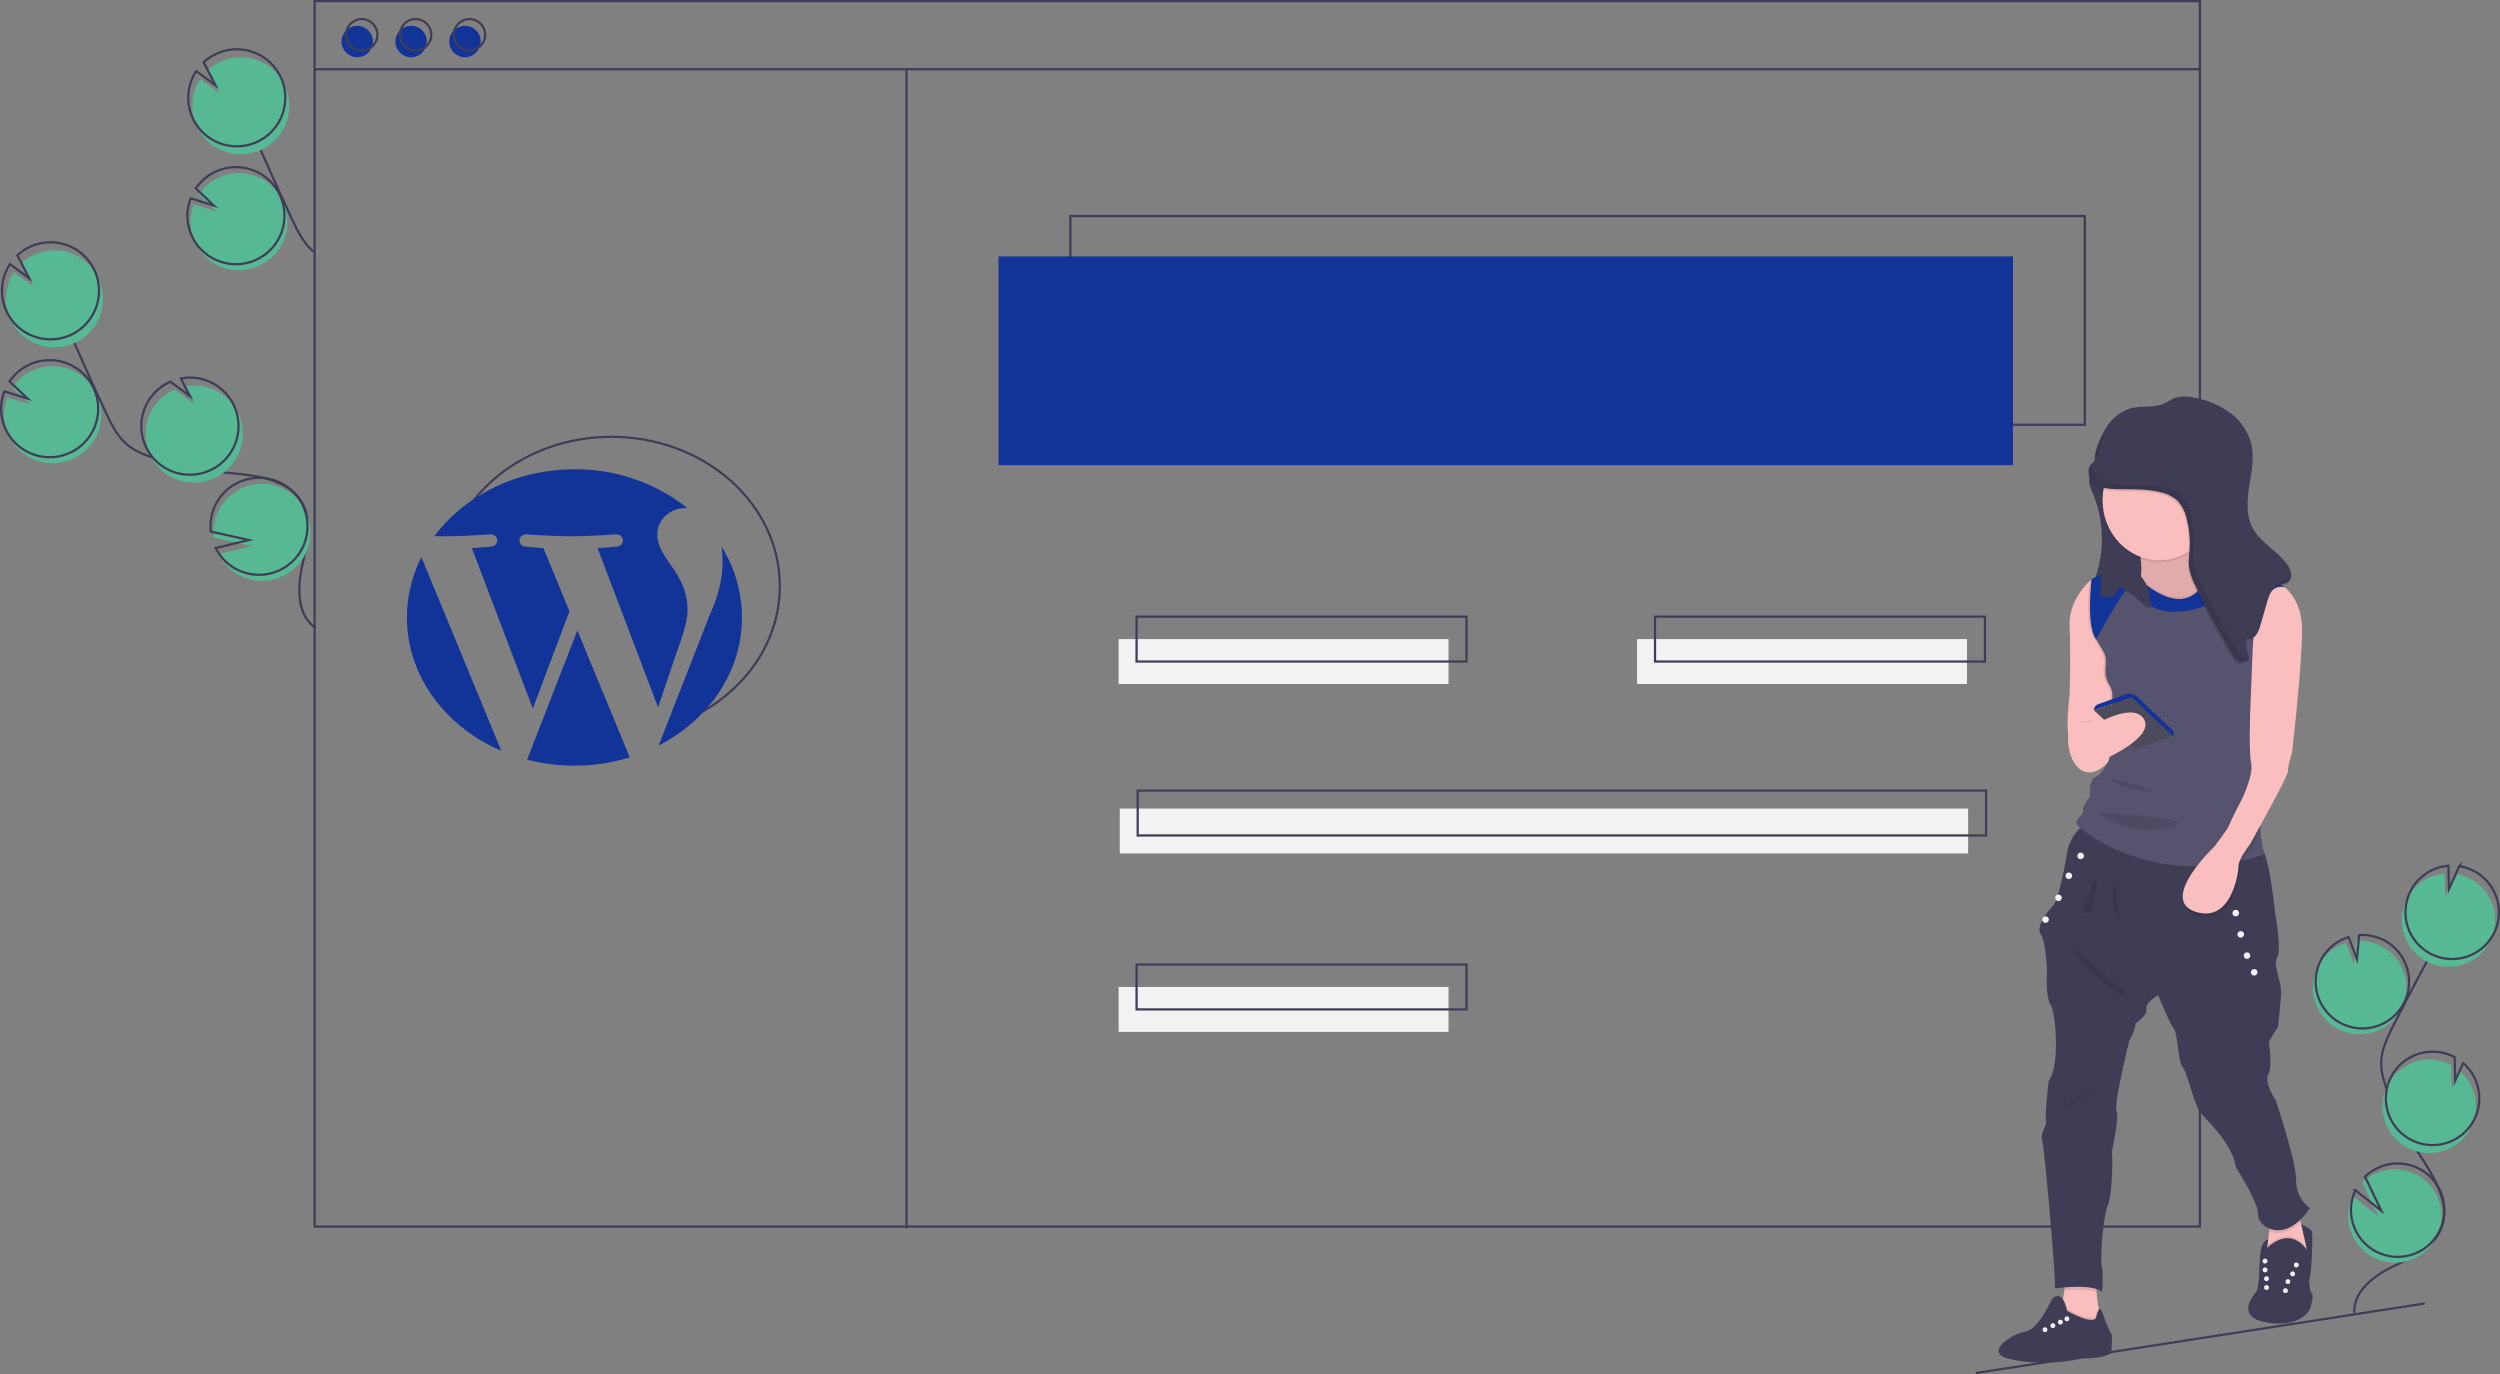 <svg id="b99f8e3e-2880-46bd-8e44-f4d413898fc5" data-name="Layer 1" xmlns="http://www.w3.org/2000/svg" width="1113.887" height="612.244" viewBox="0 0 1113.887 612.244"><rect x="0" y="0" width="1113.887" height="612.244" fill="#808080" stroke="none"/><title>wordpress</title><rect x="476.902" y="96.25" width="452" height="93" fill="none" stroke="#3f3d56" stroke-miterlimit="10"/><path d="M250.224,372.229C263.113,352.088,287.517,338.5,315.5,338.5c41.421,0,75,29.773,75,66.5,0,23.482-13.726,44.121-34.453,55.953" transform="translate(-43.056 -143.875)" fill="none" stroke="#3f3d56" stroke-miterlimit="10"/><rect x="444.902" y="114.25" width="452" height="93" fill="#123499"/><circle cx="159.171" cy="18.5" r="7" fill="#123499"/><circle cx="183.171" cy="18.5" r="7" fill="#123499"/><circle cx="207.171" cy="18.5" r="7" fill="#123499"/><rect x="140.171" y="0.5" width="840" height="546" fill="none" stroke="#3f3d56" stroke-miterlimit="10"/><line x1="140.171" y1="30.835" x2="980.171" y2="30.835" fill="none" stroke="#3f3d56" stroke-miterlimit="10"/><circle cx="161.171" cy="15.5" r="7" fill="none" stroke="#3f3d56" stroke-miterlimit="10"/><circle cx="185.171" cy="15.5" r="7" fill="none" stroke="#3f3d56" stroke-miterlimit="10"/><circle cx="209.171" cy="15.5" r="7" fill="none" stroke="#3f3d56" stroke-miterlimit="10"/><path d="M75.273,348.424a21.619,21.619,0,1,0-26.639-31.903l8.097,7.652L46.328,320.94a21.538,21.538,0,0,0,.428,16.47,21.2,21.2,0,0,0,3.153,5.08A21.615,21.615,0,0,0,75.273,348.424Z" transform="translate(-43.056 -143.875)" fill="#57b894"/><path d="M183.446,423.479c-7.895-5.539-7.896-17.168-5.935-26.611s4.955-19.745.503-28.3c-6.398-12.295-23.215-13.035-37.012-14.349a130.156,130.156,0,0,1-30.048-6.514c-3.898-1.344-7.802-2.914-10.995-5.524-4.597-3.759-7.294-9.302-9.812-14.68Q77.563,300.628,66.257,273.18" transform="translate(-43.056 -143.875)" fill="none" stroke="#3f3d56" stroke-miterlimit="10"/><path d="M73.931,345.74a21.619,21.619,0,1,0-26.639-31.903l8.097,7.652L44.986,318.257a21.538,21.538,0,0,0,.428,16.47,21.199,21.199,0,0,0,3.153,5.08A21.615,21.615,0,0,0,73.931,345.74Z" transform="translate(-43.056 -143.875)" fill="none" stroke="#3f3d56" stroke-miterlimit="10"/><path d="M47.581,285.784a21.594,21.594,0,0,1,1.73-20.666l8.61,6.398-5.314-10.3a21.617,21.617,0,1,1-5.026,24.568Z" transform="translate(-43.056 -143.875)" fill="#57b894"/><path d="M45.792,282.207A21.594,21.594,0,0,1,47.522,261.541l8.61,6.398L50.818,257.639a21.617,21.617,0,1,1-5.026,24.568Z" transform="translate(-43.056 -143.875)" fill="none" stroke="#3f3d56" stroke-miterlimit="10"/><path d="M138.413,357.002a21.617,21.617,0,0,0-12.833-40.992l4.084,7.915-8.71-6.475a.376.376,0,0,0-.054.023A21.618,21.618,0,1,0,138.413,357.002Z" transform="translate(-43.056 -143.875)" fill="#57b894"/><path d="M136.475,353.499a21.617,21.617,0,0,0-12.833-40.992l4.084,7.915-8.71-6.475a.378.378,0,0,0-.054.023,21.618,21.618,0,1,0,17.513,39.53Z" transform="translate(-43.056 -143.875)" fill="none" stroke="#3f3d56" stroke-miterlimit="10"/><path d="M147.043,398.488a21.608,21.608,0,1,0-8.719-15.097l16.989,3.787-14.823,3.564A21.415,21.415,0,0,0,147.043,398.488Z" transform="translate(-43.056 -143.875)" fill="#57b894"/><path d="M145.701,395.804a21.608,21.608,0,1,0-8.719-15.097l16.989,3.787-14.823,3.564A21.415,21.415,0,0,0,145.701,395.804Z" transform="translate(-43.056 -143.875)" fill="none" stroke="#3f3d56" stroke-miterlimit="10"/><path d="M1084.613,602.265a20.813,20.813,0,1,0,8.339-39.133l-.986,10.679-3.731-9.8a20.734,20.734,0,0,0-12.221,10.109,20.408,20.408,0,0,0-1.974,5.407A20.809,20.809,0,0,0,1084.613,602.265Z" transform="translate(-43.056 -143.875)" fill="#57b894"/><path d="M1092.029,728.797c-.495-9.271,8.313-16.181,16.631-20.306s17.9-7.978,21.735-16.433c5.513-12.151-3.919-25.329-11.121-36.561a125.3,125.3,0,0,1-12.919-26.631c-1.298-3.751-2.429-7.641-2.348-11.61.116-5.716,2.713-11.052,5.29-16.155q12.88-25.498,26.954-50.369" transform="translate(-43.056 -143.875)" fill="none" stroke="#3f3d56" stroke-miterlimit="10"/><path d="M1085.848,599.655a20.813,20.813,0,1,0,8.339-39.133l-.986,10.679-3.731-9.8a20.734,20.734,0,0,0-12.221,10.109,20.409,20.409,0,0,0-1.974,5.407A20.809,20.809,0,0,0,1085.848,599.655Z" transform="translate(-43.056 -143.875)" fill="none" stroke="#3f3d56" stroke-miterlimit="10"/><path d="M1115.608,544.074a20.788,20.788,0,0,1,16.682-10.968l.269,10.323,4.645-10.145a20.81,20.81,0,1,1-21.596,10.789Z" transform="translate(-43.056 -143.875)" fill="#57b894"/><path d="M1117.255,540.593a20.788,20.788,0,0,1,16.682-10.968l.269,10.323,4.645-10.145a20.81,20.81,0,1,1-21.596,10.789Z" transform="translate(-43.056 -143.875)" fill="none" stroke="#3f3d56" stroke-miterlimit="10"/><path d="M1115.628,655.189a20.81,20.81,0,0,0,23.426-34.076l-3.569,7.796-.27-10.445a.363.363,0,0,0-.05-.027,20.811,20.811,0,1,0-19.538,36.752Z" transform="translate(-43.056 -143.875)" fill="#57b894"/><path d="M1117.131,651.64a20.81,20.81,0,0,0,23.426-34.076l-3.569,7.796-.27-10.445a.364.364,0,0,0-.05-.027,20.811,20.811,0,1,0-19.538,36.752Z" transform="translate(-43.056 -143.875)" fill="none" stroke="#3f3d56" stroke-miterlimit="10"/><path d="M1089.331,686.374a20.801,20.801,0,1,0,6.255-15.574l7.225,15.118-11.507-9.11A20.616,20.616,0,0,0,1089.331,686.374Z" transform="translate(-43.056 -143.875)" fill="#57b894"/><path d="M1090.566,683.763a20.801,20.801,0,1,0,6.255-15.574l7.225,15.118-11.507-9.11A20.617,20.617,0,0,0,1090.566,683.763Z" transform="translate(-43.056 -143.875)" fill="none" stroke="#3f3d56" stroke-miterlimit="10"/><path d="M158.273,262.424a21.619,21.619,0,1,0-26.639-31.903l8.097,7.652L129.328,234.94a21.538,21.538,0,0,0,.428,16.47,21.2,21.2,0,0,0,3.153,5.08A21.615,21.615,0,0,0,158.273,262.424Z" transform="translate(-43.056 -143.875)" fill="#57b894"/><path d="M182.959,256.182c-4.597-3.759-7.294-9.302-9.812-14.68q-12.583-26.874-23.889-54.321" transform="translate(-43.056 -143.875)" fill="none" stroke="#3f3d56" stroke-miterlimit="10"/><path d="M156.931,259.74a21.619,21.619,0,1,0-26.639-31.903l8.097,7.652-10.402-3.233a21.538,21.538,0,0,0,.428,16.47,21.199,21.199,0,0,0,3.153,5.08A21.615,21.615,0,0,0,156.931,259.74Z" transform="translate(-43.056 -143.875)" fill="none" stroke="#3f3d56" stroke-miterlimit="10"/><path d="M130.581,199.784a21.594,21.594,0,0,1,1.73-20.666l8.61,6.398-5.314-10.3a21.617,21.617,0,1,1-5.026,24.568Z" transform="translate(-43.056 -143.875)" fill="#57b894"/><path d="M128.792,196.207a21.594,21.594,0,0,1,1.73-20.666l8.61,6.398L133.818,171.639a21.617,21.617,0,1,1-5.026,24.568Z" transform="translate(-43.056 -143.875)" fill="none" stroke="#3f3d56" stroke-miterlimit="10"/><line x1="403.898" y1="30.835" x2="403.898" y2="547.276" fill="none" stroke="#3f3d56" stroke-miterlimit="10"/><rect x="498.402" y="284.75" width="147" height="20" fill="#f2f2f2"/><rect x="729.402" y="284.75" width="147" height="20" fill="#f2f2f2"/><rect x="506.402" y="274.75" width="147" height="20" fill="none" stroke="#3f3d56" stroke-miterlimit="10"/><rect x="498.402" y="439.75" width="147" height="20" fill="#f2f2f2"/><rect x="506.402" y="429.75" width="147" height="20" fill="none" stroke="#3f3d56" stroke-miterlimit="10"/><rect x="498.902" y="360.25" width="378" height="20" fill="#f2f2f2"/><rect x="506.902" y="352.25" width="378" height="20" fill="none" stroke="#3f3d56" stroke-miterlimit="10"/><rect x="737.402" y="274.75" width="147" height="20" fill="none" stroke="#3f3d56" stroke-miterlimit="10"/><path d="M974.123,360.062a20.521,20.521,0,0,0,1.201,3.143,52.963,52.963,0,0,1,.653,39.866c3.588-.225,7.171.356,10.756.633s7.295.232,10.627-1.171,6.233-4.409,6.719-8.117c.655-5.007-2.988-9.374-6.187-13.174-3.26-3.872-6.409-8.143-7.374-13.193-1.06-5.551.449-12.061-3.058-16.386a3.39,3.39,0,0,0-1.166-.994c-1.884-.863-6.788-.836-8.684.233C974.692,352.548,973.406,356.888,974.123,360.062Z" transform="translate(-43.056 -143.875)" fill="#3f3d56"/><path d="M1073.427,722.203a25.204,25.204,0,0,1-1.178,4.907s-3.633,8.362-18.577,6.107c-9.762-1.474-9.697-6.05-8.078-9.592a22.85,22.85,0,0,1,2.665-4.148c1.453-1.963,1.309-9.452,1.819-16.283.506-6.835,3.594-7.184,3.594-7.184l.183,7.69c5.819-7.633,9.888,1.309,9.888,1.309s8.274.172,7.263-4.07c-1.078-4.518-2.687-11.672-2.687-11.672s4.004,1.858,4.728,3.167c.728,1.309-.144,18.83-.798,20.501s0,6.181.947,7.489A2.854,2.854,0,0,1,1073.427,722.203Z" transform="translate(-43.056 -143.875)" fill="#3f3d56"/><path d="M1070.666,700.489a8.148,8.148,0,0,1-5.697,7.764,10.973,10.973,0,0,1-9.583-1.461,5.625,5.625,0,0,1-2.369-5.274l.231-1.932.838-7.044,1.152-9.705s12.383-6.307,11.559-3.926c-.31.89.375,4.894,1.357,9.561.698,3.337,1.544,7.01,2.29,10.124A8.068,8.068,0,0,1,1070.666,700.489Z" transform="translate(-43.056 -143.875)" fill="#fbbebe"/><path d="M1052.258,699.957s10.723-12.595,19.501,1.145l-1.472,8.803h-18.029Z" transform="translate(-43.056 -143.875)" opacity="0.1"/><path d="M1052.258,700.83s10.723-12.595,19.501,1.145l-1.472,8.803h-18.029Z" transform="translate(-43.056 -143.875)" fill="#3f3d56"/><circle cx="1023.14" cy="563.631" r="1.09" fill="#f2f2f2"/><circle cx="1009.201" cy="561.883" r="1.09" fill="#f2f2f2"/><circle cx="1019.379" cy="571.022" r="1.09" fill="#f2f2f2"/><circle cx="1009.862" cy="569.74" r="1.09" fill="#f2f2f2"/><circle cx="1021.487" cy="567.559" r="1.09" fill="#f2f2f2"/><circle cx="1009.201" cy="565.812" r="1.09" fill="#f2f2f2"/><circle cx="1018.289" cy="575.077" r="1.09" fill="#f2f2f2"/><circle cx="1009.862" cy="573.669" r="1.091" fill="#f2f2f2"/><path d="M980.432,735.398l-14.83,5.016s-7.851-7.851-5.67-10.25c.929-1.025,1.74-4.427,2.36-7.995.201-1.125.379-2.273.536-3.363.515-3.546.811-6.525.811-6.525s17.23-8.288,14.394,0a20.409,20.409,0,0,0-.816,7.249,48.107,48.107,0,0,0,.92,7.258A69.139,69.139,0,0,0,980.432,735.398Z" transform="translate(-43.056 -143.875)" fill="#fbbebe"/><path d="M980.432,735.398l-14.83,5.016s-7.851-7.851-5.67-10.25c.929-1.025,1.74-4.427,2.36-7.995a15.499,15.499,0,0,1,1.732,4.833c12.811,7.036,13.029,2.835,13.029,2.835a7.787,7.787,0,0,1,1.086-3.049A69.139,69.139,0,0,0,980.432,735.398Z" transform="translate(-43.056 -143.875)" opacity="0.1"/><path d="M983.703,746.848s-2.565,1.906-10.085,2.181a39.653,39.653,0,0,0-5.866.661,73.289,73.289,0,0,1-24.058.65,52.184,52.184,0,0,1-6.118-1.201c-7.742-2.129-1.854-7.031-1.854-7.031s.371-.323,1.012-.807c1.64-1.23,5.042-3.498,8.532-4.048,4.85-.763,9.321-9.378,9.321-9.378l3.053-5.509c4.741-4.087,6.381,5.509,6.381,5.509,12.811,7.036,13.029,2.835,13.029,2.835.711-3.764,2.02-3.764,2.02-3.764s3.193,8.597,4.349,10.743a2.127,2.127,0,0,0,.283.436C984.466,738.887,983.703,746.848,983.703,746.848Z" transform="translate(-43.056 -143.875)" fill="#3f3d56"/><circle cx="920.909" cy="587.597" r="1.09" fill="#f2f2f2"/><circle cx="914.664" cy="590.65" r="1.09" fill="#f2f2f2"/><circle cx="918.021" cy="589.086" r="1.09" fill="#f2f2f2"/><circle cx="911.15" cy="592.45" r="1.09" fill="#f2f2f2"/><path d="M978.033,712.28a20.409,20.409,0,0,0-.816,7.249c-3.869-1.3-10.207-1.073-14.39-.724.515-3.546.811-6.525.811-6.525S980.868,703.992,978.033,712.28Z" transform="translate(-43.056 -143.875)" opacity="0.1"/><path d="M1068.154,688.472c-5.361,5.256-10.486,5.583-14.067,4.07l1.152-9.705s12.383-6.307,11.559-3.926C1066.488,679.801,1067.172,683.805,1068.154,688.472Z" transform="translate(-43.056 -143.875)" opacity="0.1"/><path d="M974.108,509.451s-8.507,4.798-10.033,14.176-4.144,21.373-6.107,23.554-8.07,9.16-5.67,12.868,2.835,16.357,2.835,16.357-.872,11.341,1.527,15.049,4.362,27.262-.872,34.241c0,0-1.745,16.139-1.09,17.666s-2.835,5.452-1.745,8.724,6.325,63.466,5.67,65.865c0,0,16.575-2.399,20.937,1.527,0,0,.872-6.543,0-11.123s.654-22.682,2.617-27.262,2.399-22.028,1.745-23.772c0,0,3.49-15.485,2.181-18.538s5.67-31.188,5.67-31.188,3.49-6.761,2.617-7.633c0,0,5.67-3.708,5.016-6.543s5.234-6.107,5.234-6.107,5.234,12.868,6.979,14.83,1.813,14.612,3.96,17.23,4.982,16.357,7.817,20.065,14.176,13.522,15.921,24.645c0,0,10.25,15.921,9.814,20.937s11.559,14.176,23.118-2.835a15.114,15.114,0,0,1-6.107-12.431c0-8.506-9.16-35.768-9.16-35.768s-5.234-7.633-3.271-11.341.218-14.612.218-14.612l4.144-6.761s.654-6.543,1.309-13.304-3.926-14.176-1.745-17.448-.872-19.617-.872-19.617-2.714-28.175-6.761-29.891S974.108,509.451,974.108,509.451Z" transform="translate(-43.056 -143.875)" fill="#3f3d56"/><path d="M993.98,469.976s-4.48.51-9.919,1.025c-7.869.742-17.749,1.492-18.926.72-1.989-1.309,0-17.884,0-17.884s.685-18.102.031-30.751c-.532-10.264,6.264-17.801,8.842-20.278.602-.576.973-.877.973-.877l2.181,1.745,12.431,21.155Z" transform="translate(-43.056 -143.875)" fill="#fbbebe"/><path d="M1042.589,400.404l-12.213,7.415-20.065,15.267s-20.719-10.905-15.485-17.23a9.806,9.806,0,0,0,1.915-4.279c1.575-7.284-1.915-17.749-1.915-17.749s27.297-36.862,25.735-8.288c-.628,11.481,2.805,17.749,7.136,21.142C1034.149,401.734,1042.589,400.404,1042.589,400.404Z" transform="translate(-43.056 -143.875)" fill="#fbbebe"/><path d="M1042.589,400.404l-12.213,7.415-20.065,15.267s-20.719-10.905-15.485-17.23a9.806,9.806,0,0,0,1.915-4.279c1.575-7.284-1.915-17.749-1.915-17.749s27.297-36.862,25.735-8.288c-.628,11.481,2.805,17.749,7.136,21.142C1034.149,401.734,1042.589,400.404,1042.589,400.404Z" transform="translate(-43.056 -143.875)" opacity="0.1"/><ellipse cx="962.061" cy="223.748" rx="25.258" ry="26.76" opacity="0.1"/><ellipse cx="962.061" cy="222.876" rx="25.258" ry="26.76" fill="#fbbebe"/><path d="M1042.589,400.404l-12.213,7.415-20.065,15.267s-20.719-10.905-15.485-17.23a9.806,9.806,0,0,0,1.915-4.279c22.856,19.541,29.8-.685,30.956-4.894C1034.149,401.734,1042.589,400.404,1042.589,400.404Z" transform="translate(-43.056 -143.875)" opacity="0.1"/><path d="M993.98,469.976s-4.48.51-9.919,1.025c-.214-4.693-.925-10.002-.794-13.238.218-5.452.218-6.107-1.527-9.16s-1.527-5.452-1.309-9.378c.209-3.76-.785-4.519-4.323-10.525-.153-.262-.31-.532-.475-.816-1.736-2.992-2.233-8.405-2.251-13.518a.124.124,0,0,0,0-.057c-.004-1.217.017-2.417.061-3.559.004-.048.004-.096.004-.144.127-3.455.41-6.399.558-7.799.602-.576.973-.877.973-.877l2.181,1.745,12.431,21.155Z" transform="translate(-43.056 -143.875)" opacity="0.1"/><path d="M1058.458,403.625c-.017-.009,2.634,1.996,2.617,1.991-7.895-3.407-12.375,13.753-13.574,19.153-.222.995-.332,1.588-.332,1.588s.14,1.448.314,3.751c.589,7.712,1.601,24.981-.75,29.181a6.513,6.513,0,0,0-.563,1.4c-.742,2.552-.654,6.386-.27,10.111a101.265,101.265,0,0,0,1.924,11.389s5.234,13.304,3.053,22.028a32.363,32.363,0,0,0-.637,9.893,58.504,58.504,0,0,0,1.383,9.025c.205.868.345,1.365.345,1.365q-4.933,1.688-9.644,2.8a93.55,93.55,0,0,1-18.651,2.526c-29.491.938-49.128-13.195-53.765-17.046-.366-.305-.641-.545-.816-.711-3.053-2.835,2.835-5.016,2.181-6.979s2.984-6.325,2.984-6.325-.803-7.197,2.469-8.724,5.67-6.761,7.516-11.123c1.841-4.362-.318-15.703-.1-21.155s.218-6.107-1.527-9.16-1.527-5.452-1.309-9.378c.209-3.76-.785-4.519-4.323-10.525-.153-.262-.31-.532-.475-.816-1.736-2.992.969-8.147.952-13.259.004-.017,1.004.017,1,0-.004-1.217-2.044-2.857-2-4,.004-.048-1-.952-1-1a32.395,32.395,0,0,0-.479-7.695c17.448-8.942,21.591.375,21.591.375,25.517,21.962,31.31-5.483,31.31-5.483,13.888-4.746,32.156,8.039,33.198,8.781C1061.109,405.625,1058.458,403.625,1058.458,403.625Z" transform="translate(-43.056 -143.875)" fill="#55536e"/><path d="M964.838,467.752s-2.183,11.647,4.131,18.146a7.1,7.1,0,0,0,8.213,1.411c2.097-1.031,4.442-2.561,5.322-4.523C984.238,478.918,978.796,460.01,964.838,467.752Z" transform="translate(-43.056 -143.875)" fill="#fbbebe"/><path d="M1046.733,459.289a6.513,6.513,0,0,0-.563,1.4l.999-25.5.314-5.082C1048.072,437.82,1049.084,455.089,1046.733,459.289Z" transform="translate(-43.056 -143.875)" opacity="0.1"/><path d="M1050.876,504.217a32.363,32.363,0,0,0-.637,9.893c-1.413,2.56-2.622,4.733-3.407,6.146-.615,1.099-.973,1.736-.973,1.736a41.197,41.197,0,0,0-3.537,5.308,10.263,10.263,0,0,0-1.479,4.314c0,3.354-3.38,25.709-19.41,20.148-10.351-3.59-3.742-14.591,2.238-21.936a82.147,82.147,0,0,1,6.377-6.962s1.849-2.355,3.625-4.82a29.27,29.27,0,0,0,3.136-4.994c.763-2.181,5.797-11.777,5.797-11.777s4.999-10.578,3.908-15.485c-.611-2.748-.676-9.539-.615-14.987a101.265,101.265,0,0,0,1.924,11.389S1053.057,495.493,1050.876,504.217Z" transform="translate(-43.056 -143.875)" opacity="0.1"/><path d="M1061.127,405.638s7.851,5.452,7.633,19.629-2.835,38.712-2.835,38.712l-1.636,15.267s-2.072,6.216-1.745,8.07S1045.424,520.247,1045.424,520.247s-5.016,6.272-5.016,9.624-3.38,25.707-19.41,20.146,8.615-28.898,8.615-28.898,5.998-7.633,6.761-9.814S1042.172,499.528,1042.172,499.528s4.997-10.578,3.906-15.485-.436-22.723-.436-22.723l1.09-27.875.436-7.088S1051.204,402.803,1061.127,405.638Z" transform="translate(-43.056 -143.875)" fill="#fbbebe"/><path d="M977.842,457.674l11.901-4.323a5.633,5.633,0,0,1,5.791,1.199l15.794,14.917s.872,2.394-.291,2.288-18.175-17.118-18.175-17.118l-16.866,5.67h0A2.801,2.801,0,0,1,977.842,457.674Z" transform="translate(-43.056 -143.875)" fill="#123499"/><polygon points="951.624 333.807 967.981 327.88 949.807 310.762 932.941 316.432 951.624 333.807" fill="#4b4b5b"/><circle cx="927.052" cy="381.352" r="1.454" fill="#f2f2f2"/><circle cx="917.165" cy="400.034" r="1.454" fill="#f2f2f2"/><circle cx="996.146" cy="406.826" r="1.454" fill="#f2f2f2"/><circle cx="1004.37" cy="433.219" r="1.454" fill="#f2f2f2"/><circle cx="1001.167" cy="425.791" r="1.454" fill="#f2f2f2"/><circle cx="998.387" cy="416.308" r="1.454" fill="#f2f2f2"/><circle cx="921.781" cy="390.196" r="1.454" fill="#f2f2f2"/><circle cx="911.398" cy="409.734" r="1.454" fill="#f2f2f2"/><path d="M1061.079,405.603l-.004.013c-7.895-3.407-12.375,13.753-13.574,19.153l-12.401-17.749s-5.086,8.139-21.517,9.378c-16.431,1.234-20.427-12.506-20.427-12.506-2.255-.174-12.466,18.207-16.174,24.806-.153-.262-.31-.532-.475-.816-1.736-2.992-2.233-8.405-2.251-13.518a.124.124,0,0,0,0-.057c.013-1.186.035-2.377.061-3.559.004-.048.004-.096.004-.144.179-4.842.659-8.676.659-8.676,17.448-8.942,21.591.375,21.591.375,25.517,21.962,31.31-5.483,31.31-5.483C1041.769,392.077,1060.036,404.862,1061.079,405.603Z" transform="translate(-43.056 -143.875)" fill="#123499"/><path d="M964.293,565.065c.218.545,18.538,21.7,25.299,22.791S964.293,565.065,964.293,565.065Z" transform="translate(-43.056 -143.875)" opacity="0.1"/><path d="M977.411,532.617s.186,14.916-4.394,18.284S977.411,532.617,977.411,532.617Z" transform="translate(-43.056 -143.875)" opacity="0.1"/><path d="M985.884,537.913s-.436,17.557,6.107,21.7C991.991,559.613,979.996,547.945,985.884,537.913Z" transform="translate(-43.056 -143.875)" opacity="0.1"/><path d="M977.815,628.095s-12.213,9.051-15.594,9.705S977.815,628.095,977.815,628.095Z" transform="translate(-43.056 -143.875)" opacity="0.1"/><path d="M974.766,351.146c-2.631,2.217-1.684,6.82,1.005,8.968s6.364,2.477,9.804,2.566c6.621.171,13.349-.213,19.769,1.415a16.027,16.027,0,0,1,7.583,3.885,17.067,17.067,0,0,1,3.941,7.84,42.936,42.936,0,0,1,1.348,13.143c-.156,2.974-.622,5.966-.195,8.913a28.505,28.505,0,0,0,2.782,7.929,329.462,329.462,0,0,0,16.848,31.254,5.817,5.817,0,0,0,2.195,2.402c1.575.76,3.427-.011,5-.775a37.536,37.536,0,0,1-1.543-9.471,4.234,4.234,0,0,0,4.475-1.563,12.418,12.418,0,0,0,2.039-4.583l2.935-10.111c.907-3.127,2.253-6.715,5.376-7.636a19.471,19.471,0,0,0,3.298-.769,4.222,4.222,0,0,0,2.037-4.16,8.984,8.984,0,0,0-1.969-4.44c-4.415-5.94-11.777-9.463-15.224-16.013-2.96-5.625-2.446-12.394-1.469-18.674s2.335-12.737.833-18.913a25.059,25.059,0,0,0-9.726-13.932,39.231,39.231,0,0,0-15.907-6.54,15.882,15.882,0,0,0-8.04.055c-1.983.67-3.681,1.993-5.617,2.79-4.397,1.81-9.466.729-14.08,1.881a18.934,18.934,0,0,0-10.414,7.524,39.942,39.942,0,0,0-5.454,11.861c-.85,2.773.513,3.882-1.964,5.39" transform="translate(-43.056 -143.875)" opacity="0.1"/><path d="M975.202,350.274c-2.631,2.217-1.684,6.82,1.005,8.968s6.364,2.477,9.804,2.566c6.621.171,13.349-.213,19.769,1.415a16.027,16.027,0,0,1,7.583,3.885,17.067,17.067,0,0,1,3.941,7.84,42.936,42.936,0,0,1,1.348,13.143c-.156,2.974-.622,5.966-.195,8.913a28.505,28.505,0,0,0,2.782,7.929,329.462,329.462,0,0,0,16.848,31.254,5.817,5.817,0,0,0,2.195,2.402c1.575.76,3.427-.011,5-.775a37.536,37.536,0,0,1-1.543-9.471,4.234,4.234,0,0,0,4.475-1.563,12.418,12.418,0,0,0,2.039-4.583l2.935-10.111c.907-3.127,2.253-6.715,5.376-7.636a19.471,19.471,0,0,0,3.298-.769,4.222,4.222,0,0,0,2.037-4.16,8.984,8.984,0,0,0-1.969-4.44c-4.415-5.94-11.777-9.463-15.224-16.013-2.96-5.625-2.446-12.394-1.469-18.674s2.335-12.737.833-18.913a25.059,25.059,0,0,0-9.726-13.932,39.231,39.231,0,0,0-15.907-6.54,15.882,15.882,0,0,0-8.04.055c-1.983.67-3.681,1.993-5.617,2.79-4.397,1.81-9.466.729-14.08,1.881a18.934,18.934,0,0,0-10.414,7.524,39.942,39.942,0,0,0-5.454,11.861c-.85,2.773.513,3.882-1.964,5.39" transform="translate(-43.056 -143.875)" fill="#3f3d56"/><path d="M972.471,469.104s19.956-13.304,25.626-5.125-17.557,18.211-17.557,18.211Z" transform="translate(-43.056 -143.875)" fill="#fbbebe"/><path d="M978.994,405.884c-.073,1.282-.319,2.855-1.034,3.088,1.862-.044,3.698,1.326,5.546.916,1.376-.305,2.67-1.64,3.501-3.61a1.683,1.683,0,0,1,.469-.77c.194-.114.405-0.0.599.114a58.216,58.216,0,0,1,10.038,7.578c1.022.952,2.157,1.984,3.277,1.486a25.023,25.023,0,0,0-2.142-10.494,13.411,13.411,0,0,0-5.717-6.254,17.509,17.509,0,0,0-6.723-1.75,6.735,6.735,0,0,1-2.898-.721c-.991-.583-4.157-4.365-4.867-1.611-.343,1.33.099,4.163.11,5.634C979.168,401.625,979.115,403.76,978.994,405.884Z" transform="translate(-43.056 -143.875)" fill="#3f3d56"/><g opacity="0.1"><path d="M1042.148,436.409a5.817,5.817,0,0,1-2.195-2.402,329.457,329.457,0,0,1-16.848-31.254,28.504,28.504,0,0,1-2.782-7.929c-.427-2.947.039-5.939.195-8.913a42.936,42.936,0,0,0-1.348-13.143,17.067,17.067,0,0,0-3.941-7.84,16.027,16.027,0,0,0-7.583-3.885c-6.42-1.629-13.148-1.245-19.769-1.415-3.44-.089-7.116-.418-9.804-2.566a6.774,6.774,0,0,1-2.24-7.185,4.331,4.331,0,0,1-.558.445c-2.567,2.234-1.618,6.787,1.053,8.921,2.688,2.148,6.364,2.477,9.804,2.566,6.621.171,13.349-.213,19.769,1.415a16.027,16.027,0,0,1,7.583,3.885,17.067,17.067,0,0,1,3.941,7.84,42.936,42.936,0,0,1,1.348,13.143c-.156,2.974-.622,5.966-.195,8.913a28.504,28.504,0,0,0,2.782,7.929,329.457,329.457,0,0,0,16.848,31.254,5.817,5.817,0,0,0,2.195,2.402c1.575.76,3.427-.01,5-.775-.131-.439-.251-.88-.366-1.323A3.984,3.984,0,0,1,1042.148,436.409Z" transform="translate(-43.056 -143.875)"/><path d="M974.989,350.511c.106-.064.195-.127.287-.19.017-.015.03-.032.048-.047Z" transform="translate(-43.056 -143.875)"/><path d="M977.021,348.14c-.092.063-.182.126-.287.19l.335-.237c-.017.015-.031.032-.048.047,2.069-1.415.864-2.545,1.677-5.2a40.348,40.348,0,0,1,5.323-11.667,23.134,23.134,0,0,0-1.614,1.988,39.942,39.942,0,0,0-5.453,11.861,18.561,18.561,0,0,0-.427,3.535A4.17,4.17,0,0,1,977.021,348.14Z" transform="translate(-43.056 -143.875)"/><path d="M1063.728,401.501a19.471,19.471,0,0,1-3.298.769,6.361,6.361,0,0,0-3.649,3.221,5.237,5.237,0,0,1,1.904-1.04,19.471,19.471,0,0,0,3.298-.769,3.719,3.719,0,0,0,1.808-2.216C1063.769,401.477,1063.749,401.49,1063.728,401.501Z" transform="translate(-43.056 -143.875)"/><path d="M1045.605,426.163q.038,1.134.146,2.264a4.912,4.912,0,0,0,2.584-1.647,7.281,7.281,0,0,0,.867-1.349A3.888,3.888,0,0,1,1045.605,426.163Z" transform="translate(-43.056 -143.875)"/></g><path d="M967.644,466.508s5.262-2.13,8.353-1.657" transform="translate(-43.056 -143.875)" opacity="0.1"/><path d="M982.816,490.477s2.671,4.144,16.173,5.889S982.816,490.477,982.816,490.477Z" transform="translate(-43.056 -143.875)" opacity="0.1"/><path d="M977.96,505.962s12.145,10.687,31.626,6.761S977.96,505.962,977.96,505.962Z" transform="translate(-43.056 -143.875)" opacity="0.1"/><line x1="880.402" y1="611.75" x2="1080.402" y2="580.75" fill="none" stroke="#3f3d56" stroke-miterlimit="10"/><path d="M224.367,418.998c0,26.132,17.168,48.713,42.063,59.416l-35.602-86.283a59.386,59.386,0,0,0-6.462,26.867Zm125.019-3.331c0-8.159-3.313-13.809-6.155-18.207-3.783-5.438-7.328-10.043-7.328-15.481,0-6.069,5.202-11.718,12.531-11.718.331,0,.645.036.969.053a79.973,79.973,0,0,0-50.401-17.33c-26.074,0-49.014,11.833-62.359,29.756,1.751.046,3.403.078,4.803.078,7.807,0,19.891-.838,19.891-.838,4.023-.21,4.498,5.017.48,5.438,0,0-4.045.421-8.544.629l27.179,71.508L296.786,416.226,285.156,388.046c-4.019-.209-7.826-.629-7.826-.629-4.022-.209-3.55-5.648.471-5.438,0,0,12.325.838,19.659.838,7.805,0,19.891-.838,19.891-.838,4.026-.21,4.499,5.017.479,5.438,0,0-4.052.421-8.542.629l26.972,70.966,7.443-22.004c3.228-9.131,5.683-15.69,5.683-21.341Z" transform="translate(-43.056 -143.875)" fill="#123499"/><path d="M300.311,424.773l-22.393,57.555a83.947,83.947,0,0,0,45.868-1.051,5.388,5.388,0,0,1-.531-.909ZM364.49,387.325a44.912,44.912,0,0,1,.503,6.788c0,6.699-1.414,14.23-5.675,23.646l-22.798,58.303c22.188-11.445,37.113-32.708,37.113-57.064a59.783,59.783,0,0,0-9.143-31.673Z" transform="translate(-43.056 -143.875)" fill="#123499"/></svg>